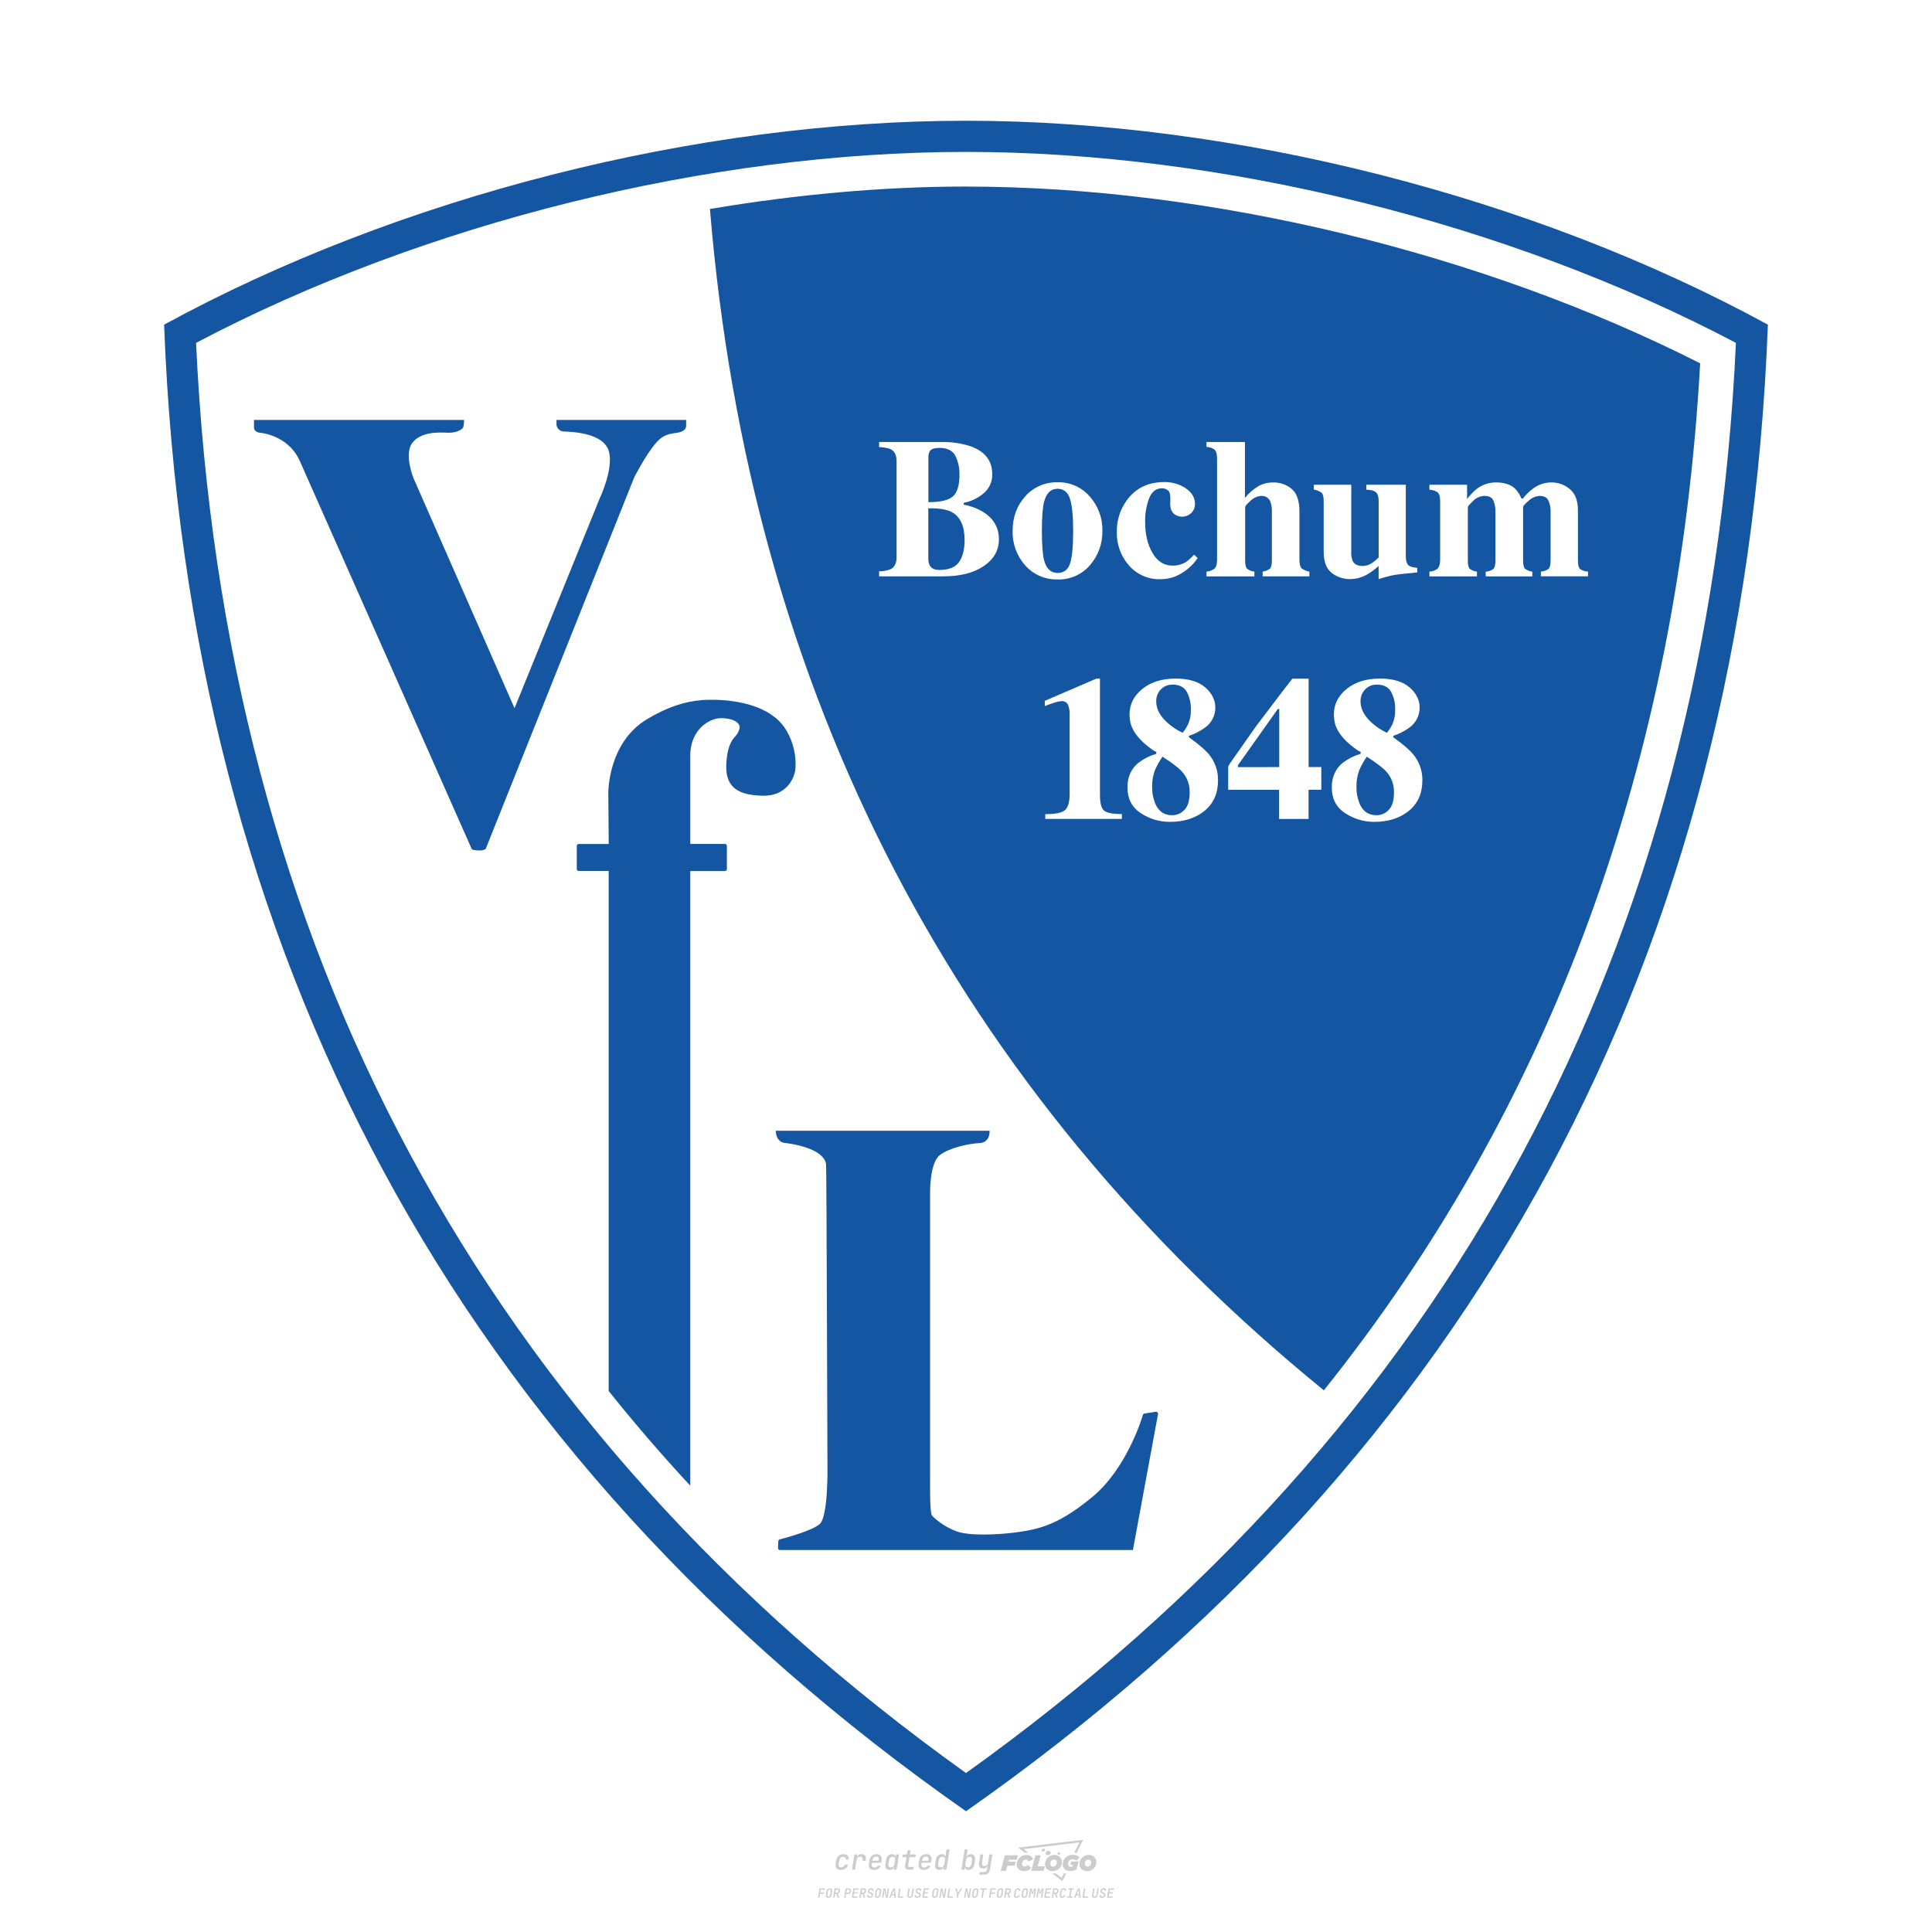 <?xml version="1.0" encoding="UTF-8"?>
<svg data-name="图层_1" xmlns="http://www.w3.org/2000/svg" version="1.1" viewBox="0 0 800 800">
  <!-- Created by @FCLOGO 2024-12-20 GMT+8 13:21:27 . https://fclogo.top/ -->
<!-- FOR PERSONAL USE ONLY NOT FOR COMMERCIAL USE -->
  <path d="M348.219,774.301c-.786,0-1.375-.217-1.768-.652-.393-.435-.528-1.03-.406-1.786l.252-1.648c.122-.755.45-1.35.984-1.785.534-.435,1.194-.652,1.98-.652.755,0,1.329.199,1.722.595.393.397.551.938.475,1.625h-1.236c.03-.359-.055-.637-.257-.836-.202-.198-.498-.297-.887-.297-.42,0-.763.117-1.03.349-.267.233-.435.563-.503.99l-.263,1.659c-.069.435-.006.769.189,1.002.195.233.502.349.921.349.389,0,.715-.099.979-.297.263-.198.436-.48.521-.847h1.236c-.137.687-.467,1.231-.99,1.631-.523.401-1.162.6-1.917.6ZM352.797,774.187l.996-6.294h1.19l-.195,1.19c.336-.87.973-1.304,1.911-1.304.671,0,1.169.208,1.493.624.324.416.429.986.315,1.71l-.069.423h-1.27l.057-.32c.069-.45.011-.795-.171-1.036-.183-.24-.477-.361-.881-.361-.405,0-.74.122-1.007.366-.267.245-.435.588-.503,1.03l-.63,3.971h-1.236ZM361.906,774.301c-.77,0-1.346-.223-1.728-.669s-.515-1.036-.401-1.768l.252-1.648c.084-.488.257-.915.521-1.282s.601-.651,1.013-.852c.412-.202.873-.304,1.385-.304.77,0,1.349.224,1.734.669.385.446.517,1.036.395,1.768l-.172,1.121h-3.845l-.092.526c-.153.954.217,1.431,1.11,1.431.717,0,1.175-.248,1.373-.744h1.225c-.168.534-.503.96-1.007,1.276-.504.317-1.091.475-1.763.475ZM361.231,770.216l-.046.286,2.655-.012.046-.286c.069-.466.013-.822-.166-1.07-.179-.248-.486-.372-.921-.372-.443,0-.795.126-1.059.378-.263.252-.433.611-.509,1.076ZM368.326,774.301c-.633,0-1.103-.212-1.408-.635s-.397-1.001-.274-1.734l.274-1.774c.115-.733.393-1.312.836-1.74.442-.427.98-.641,1.613-.641.465,0,.83.119,1.093.354.263.236.391.557.383.962h.023l.172-1.202h1.236l-.996,6.294h-1.225l.195-1.201h-.023c-.122.412-.351.734-.687.967s-.74.349-1.213.349ZM368.932,773.226c.389,0,.715-.119.978-.355.263-.236.429-.572.498-1.007l.252-1.648c.069-.427.01-.761-.177-1.002-.187-.24-.475-.36-.864-.36-.397,0-.725.118-.984.354-.26.236-.423.572-.492,1.007l-.252,1.648c-.069.443-.013.78.166,1.013.179.233.471.349.876.349ZM376.348,774.187c-.572,0-.994-.157-1.264-.469-.271-.312-.361-.751-.269-1.316l.538-3.387h-1.739l.171-1.122h1.74l.275-1.716h1.236l-.275,1.716h2.472l-.183,1.122h-2.461l-.538,3.387c-.076.442.099.664.526.664h1.717l-.172,1.121h-1.774ZM382.504,774.301c-.77,0-1.346-.223-1.728-.669s-.515-1.036-.401-1.768l.252-1.648c.084-.488.257-.915.521-1.282s.601-.651,1.013-.852c.412-.202.873-.304,1.385-.304.77,0,1.349.224,1.734.669.385.446.517,1.036.395,1.768l-.172,1.121h-3.845l-.092.526c-.153.954.217,1.431,1.11,1.431.717,0,1.175-.248,1.373-.744h1.225c-.168.534-.503.96-1.007,1.276-.504.317-1.091.475-1.763.475ZM381.829,770.216l-.046.286,2.655-.012.046-.286c.069-.466.013-.822-.166-1.07-.179-.248-.486-.372-.921-.372-.443,0-.795.126-1.059.378-.263.252-.433.611-.509,1.076ZM388.924,774.301c-.633,0-1.101-.212-1.402-.635-.301-.423-.395-1.001-.28-1.734l.274-1.774c.115-.733.393-1.312.836-1.74.442-.427.98-.641,1.613-.641.465,0,.83.119,1.093.354.263.236.391.557.383.962h.023l.206-1.465.298-1.796h1.236l-1.327,8.354h-1.225l.195-1.201h-.023c-.122.412-.351.734-.687.967s-.74.349-1.213.349ZM389.531,773.226c.389,0,.715-.119.978-.355.263-.236.429-.572.498-1.007l.252-1.648c.076-.427.019-.761-.172-1.002-.191-.24-.48-.36-.87-.36-.397,0-.725.118-.984.354-.26.236-.423.572-.492,1.007l-.252,1.648c-.076.443-.023.78.16,1.013s.477.349.881.349ZM401.017,774.301c-.473,0-.839-.116-1.099-.349-.26-.233-.385-.555-.378-.967h-.011l-.195,1.201h-1.224l1.327-8.354h1.236l-.286,1.796-.274,1.465h.046c.122-.412.353-.735.692-.967.34-.232.742-.349,1.208-.349.633,0,1.1.214,1.402.641.301.428.395,1.007.281,1.74l-.275,1.774c-.115.733-.395,1.31-.841,1.734-.446.423-.982.635-1.608.635ZM400.766,773.226c.397,0,.723-.116.979-.349.256-.233.422-.571.498-1.013l.252-1.648c.069-.435.011-.77-.171-1.007-.183-.236-.473-.354-.87-.354-.389,0-.715.12-.979.36s-.429.574-.498,1.002l-.252,1.648c-.069.435-.011.771.172,1.007.183.236.473.355.87.355ZM405.469,776.247l.172-1.064h1.934c.641,0,1.007-.302,1.099-.905l.103-.675.206-1.19h-.035c-.122.42-.347.744-.675.973-.328.229-.729.343-1.201.343-.626,0-1.093-.201-1.402-.601s-.41-.944-.303-1.631l.584-3.605h1.236l-.561,3.479c-.061.412,0,.732.183.961s.465.343.847.343c.389,0,.717-.122.984-.366.267-.244.431-.584.492-1.018l.538-3.399h1.236l-1.007,6.409c-.099.603-.37,1.078-.812,1.425-.443.347-1.0.521-1.671.521h-1.946ZM417.787,770.085h3.221l.537-1.855h-5.466l-1.708,6.442h2.147l.586-2.099h3.026l.439-1.708h-3.026l.244-.781ZM424.229,772.916c-.586,0-1.025-.39-1.025-1.123,0-.878.634-1.757,1.611-1.757.488,0,.878.244,1.025.781l1.952-.83c-.293-1.171-1.269-1.903-2.635-1.903-2.782,0-4.148,2.147-4.148,3.904s1.269,2.83,3.075,2.83c1.367,0,2.342-.586,2.977-1.415l-1.513-1.171c-.39.439-.83.683-1.318.683ZM430.915,768.231h-2.147l-1.757,6.442h5.124l.488-1.855h-2.928l1.22-4.587ZM439.748,771.013c0-1.659-1.318-2.928-3.221-2.928-2.196,0-3.807,1.806-3.807,3.807,0,1.659,1.318,2.928,3.221,2.928,2.196,0,3.807-1.806,3.807-3.807ZM434.917,771.696c0-.83.586-1.708,1.513-1.708.781,0,1.171.537,1.171,1.22,0,.83-.586,1.708-1.513,1.708-.781,0-1.171-.537-1.171-1.22ZM443.213,772.233h1.074l-.195.683c-.146.049-.342.098-.586.098-.683,0-1.269-.39-1.269-1.22,0-1.025.732-1.903,1.952-1.903.586,0,1.123.244,1.513.586l1.367-1.367c-.439-.537-1.513-1.074-2.733-1.074-2.587,0-4.295,1.757-4.295,3.855,0,2.05,1.611,2.879,3.221,2.879.927,0,1.855-.293,2.489-.683l.927-3.319h-3.123l-.342,1.464ZM450.777,768.084c-2.196,0-3.807,1.806-3.807,3.807,0,1.659,1.318,2.928,3.221,2.928,2.196,0,3.807-1.806,3.807-3.807,0-1.659-1.318-2.928-3.221-2.928ZM450.338,772.916c-.781,0-1.171-.537-1.171-1.22,0-.83.586-1.708,1.513-1.708.781,0,1.171.537,1.171,1.22,0,.83-.586,1.708-1.513,1.708ZM437.942,767.499c-.049.293.098.488.439.488s.537-.195.634-.488c.049-.244-.098-.488-.439-.488s-.586.244-.634.488ZM432.135,765.498c-.439,0-.732.244-.781.586s.098.586.537.586.732-.244.781-.586c.098-.342-.098-.586-.537-.586ZM433.013,767.303c-.098.537.146.878.83.878.634,0,1.074-.39,1.171-.878s-.146-.878-.83-.878c-.683,0-1.074.39-1.171.878ZM439.602,777.552l-2.44-1.806h-1.513l4.246,3.172,1.611-3.172h-.976l-.927,1.806ZM425.839,767.157l-2.001-1.464,23.132-2.782-2.147,4.246h1.025l2.684-5.319-26.988,3.221,2.782,2.099h1.513ZM338.719,785.785l.609-3.832h2.32l-.084.519h-1.764l-.184,1.145h1.627l-.084.525h-1.617l-.257,1.643h-.567ZM342.97,785.838c-.357,0-.623-.101-.798-.302-.175-.201-.234-.473-.178-.816l.268-1.701c.056-.343.203-.615.441-.816.238-.201.535-.302.892-.302s.623.1.798.299c.175.199.236.471.184.814l-.268,1.706c-.056.343-.204.615-.444.816-.24.201-.538.302-.895.302ZM343.049,785.334c.193,0,.348-.052.467-.158.119-.105.194-.257.226-.457l.268-1.701c.032-.199.005-.352-.079-.457-.084-.105-.222-.158-.415-.158s-.347.052-.465.158c-.117.105-.192.257-.223.457l-.268,1.701c-.032.2-.005.352.079.457s.22.158.409.158ZM344.996,785.785l.609-3.832h1.202c.238,0,.439.046.604.139.165.093.283.223.357.391s.091.366.052.593c-.038.259-.14.484-.304.675-.165.191-.366.321-.604.391l.535,1.643h-.619l-.478-1.575h-.541l-.247,1.575h-.567ZM345.888,783.707h.635c.189,0,.349-.056.48-.168.131-.112.211-.262.239-.451.032-.193,0-.345-.094-.459-.095-.114-.236-.171-.425-.171h-.635l-.2,1.249ZM349.545,785.785l.609-3.832h1.254c.371,0,.651.105.84.315.189.21.255.49.199.84-.038.234-.122.438-.249.611s-.29.307-.488.402c-.198.095-.419.142-.664.142h-.693l-.241,1.522h-.567ZM350.432,783.754h.693c.192,0,.357-.059.493-.176.136-.117.22-.274.252-.47s-.002-.352-.1-.47-.245-.176-.441-.176h-.688l-.21,1.291ZM352.747,785.785l.609-3.832h2.252l-.079.504h-1.695l-.173,1.087h1.512l-.079.499h-1.512l-.194,1.239h1.69l-.079.504h-2.252ZM355.843,785.785l.609-3.832h1.202c.238,0,.439.046.604.139.165.093.283.223.357.391s.091.366.052.593c-.038.259-.14.484-.304.675-.165.191-.366.321-.604.391l.535,1.643h-.619l-.478-1.575h-.541l-.247,1.575h-.567ZM356.736,783.707h.635c.189,0,.349-.056.48-.168.131-.112.211-.262.239-.451.032-.193,0-.345-.094-.459-.095-.114-.236-.171-.425-.171h-.635l-.2,1.249ZM360.132,785.838c-.385,0-.674-.095-.866-.286-.192-.191-.264-.451-.215-.779h.567c-.028.175.011.312.116.412.105.1.266.149.483.149.203,0,.37-.049.501-.147.131-.098.211-.233.239-.404.021-.15.001-.279-.06-.386-.061-.107-.158-.181-.291-.223l-.457-.136c-.266-.08-.462-.217-.588-.409-.126-.192-.17-.42-.131-.682.035-.21.112-.394.231-.551s.273-.28.462-.367.402-.131.64-.131c.35,0,.616.095.798.286.182.191.248.444.2.759h-.567c.028-.168-.003-.3-.092-.396-.089-.096-.23-.144-.422-.144-.189,0-.343.045-.462.134-.119.089-.189.214-.21.375-.025.151-.007.279.052.386s.158.181.294.223l.467.147c.262.081.456.217.58.409.124.193.165.422.123.688-.035.217-.116.406-.241.567-.126.161-.288.286-.485.375-.198.089-.419.134-.664.134ZM363.265,785.838c-.357,0-.623-.101-.798-.302-.175-.201-.234-.473-.178-.816l.268-1.701c.056-.343.203-.615.441-.816.238-.201.535-.302.892-.302s.623.1.798.299c.175.199.236.471.184.814l-.268,1.706c-.056.343-.204.615-.444.816-.24.201-.538.302-.895.302ZM363.344,785.334c.193,0,.348-.052.467-.158.119-.105.194-.257.226-.457l.268-1.701c.032-.199.005-.352-.079-.457-.084-.105-.222-.158-.415-.158s-.347.052-.465.158c-.117.105-.192.257-.223.457l-.268,1.701c-.032.2-.005.352.079.457s.22.158.409.158ZM365.275,785.785l.609-3.832h.709l.619,3.186c.007-.098.017-.217.029-.357.012-.14.027-.285.045-.435.018-.151.037-.289.058-.415l.315-1.979h.525l-.609,3.832h-.709l-.614-3.186c-.007.095-.017.209-.029.344s-.027.276-.045.423c-.018.147-.037.283-.058.409l-.315,2.01h-.53ZM368.225,785.785l1.585-3.832h.745l.373,3.832h-.562l-.073-.971h-1.087l-.388.971h-.593ZM369.385,784.342h.871l-.089-1.102c-.018-.196-.03-.365-.037-.509-.007-.143-.011-.243-.011-.299-.018.056-.052.156-.102.299s-.115.311-.192.504l-.441,1.107ZM371.721,785.785l.609-3.832h.567l-.525,3.312h1.674l-.079.52h-2.247ZM376.678,785.838c-.367,0-.634-.101-.8-.302-.166-.201-.221-.475-.165-.821l.436-2.761h.567l-.436,2.755c-.032.196-.008.35.071.462.079.112.214.168.407.168.193,0,.347-.056.465-.168.117-.112.192-.266.223-.462l.435-2.755h.567l-.436,2.761c-.056.35-.2.625-.433.824-.233.199-.533.299-.9.299ZM379.844,785.838c-.385,0-.674-.095-.866-.286-.192-.191-.264-.451-.215-.779h.567c-.028.175.011.312.116.412.105.1.266.149.483.149.203,0,.37-.049.501-.147.131-.098.211-.233.239-.404.021-.15.001-.279-.06-.386-.061-.107-.158-.181-.291-.223l-.457-.136c-.266-.08-.462-.217-.588-.409-.126-.192-.17-.42-.131-.682.035-.21.112-.394.231-.551s.273-.28.462-.367.402-.131.64-.131c.35,0,.616.095.798.286.182.191.248.444.2.759h-.567c.028-.168-.003-.3-.092-.396-.089-.096-.23-.144-.422-.144-.189,0-.343.045-.462.134-.119.089-.189.214-.21.375-.025.151-.007.279.052.386s.158.181.294.223l.467.147c.262.081.456.217.58.409.124.193.165.422.123.688-.035.217-.116.406-.241.567-.126.161-.288.286-.485.375-.198.089-.419.134-.664.134ZM381.906,785.785l.609-3.832h2.252l-.079.504h-1.695l-.173,1.087h1.512l-.079.499h-1.512l-.194,1.239h1.69l-.079.504h-2.252ZM386.943,785.838c-.357,0-.623-.101-.798-.302-.175-.201-.234-.473-.178-.816l.268-1.701c.056-.343.203-.615.441-.816.238-.201.535-.302.892-.302s.623.1.798.299c.175.199.236.471.184.814l-.268,1.706c-.056.343-.204.615-.444.816-.24.201-.538.302-.895.302ZM387.021,785.334c.193,0,.348-.052.467-.158.119-.105.194-.257.226-.457l.268-1.701c.032-.199.005-.352-.079-.457-.084-.105-.222-.158-.415-.158s-.347.052-.465.158c-.117.105-.192.257-.223.457l-.268,1.701c-.032.2-.005.352.079.457s.22.158.409.158ZM388.953,785.785l.609-3.832h.709l.619,3.186c.007-.098.017-.217.029-.357.012-.14.027-.285.045-.435.018-.151.037-.289.058-.415l.315-1.979h.525l-.609,3.832h-.709l-.614-3.186c-.007.095-.017.209-.029.344s-.027.276-.045.423c-.018.147-.037.283-.058.409l-.315,2.01h-.53ZM392.249,785.785l.609-3.832h.567l-.525,3.312h1.674l-.079.52h-2.247ZM396.117,785.785l.22-1.412-.751-2.42h.577l.446,1.449c.028.095.05.184.066.268.016.084.025.147.029.189.018-.042.046-.105.087-.189.04-.084.088-.173.144-.268l.898-1.449h.598l-1.528,2.42-.22,1.412h-.567ZM399.217,785.785l.609-3.832h.709l.619,3.186c.007-.098.017-.217.029-.357.012-.14.027-.285.044-.435.018-.151.037-.289.058-.415l.315-1.979h.525l-.609,3.832h-.709l-.614-3.186c-.007.095-.017.209-.029.344s-.027.276-.045.423c-.018.147-.037.283-.058.409l-.315,2.01h-.53ZM403.505,785.838c-.357,0-.623-.101-.798-.302-.175-.201-.234-.473-.178-.816l.268-1.701c.056-.343.203-.615.441-.816.238-.201.535-.302.892-.302.357,0,.623.1.798.299.175.199.236.471.184.814l-.268,1.706c-.056.343-.204.615-.444.816-.239.201-.538.302-.895.302ZM403.584,785.334c.193,0,.348-.052.467-.158.119-.105.194-.257.226-.457l.268-1.701c.032-.199.005-.352-.079-.457-.084-.105-.222-.158-.415-.158-.193,0-.347.052-.465.158-.117.105-.191.257-.223.457l-.268,1.701c-.032.2-.005.352.079.457.084.105.22.158.409.158ZM406.381,785.785l.525-3.312h-1.023l.084-.519h2.619l-.084.519h-1.029l-.525,3.312h-.567ZM409.518,785.785l.609-3.832h2.32l-.084.519h-1.764l-.184,1.145h1.627l-.084.525h-1.617l-.257,1.643h-.567ZM413.769,785.838c-.357,0-.623-.101-.798-.302-.175-.201-.234-.473-.178-.816l.268-1.701c.056-.343.203-.615.441-.816.238-.201.535-.302.892-.302.357,0,.623.1.798.299.175.199.236.471.184.814l-.268,1.706c-.056.343-.204.615-.444.816-.239.201-.538.302-.895.302ZM413.848,785.334c.193,0,.348-.052.467-.158.119-.105.194-.257.226-.457l.268-1.701c.032-.199.005-.352-.079-.457-.084-.105-.222-.158-.415-.158-.193,0-.347.052-.465.158-.117.105-.191.257-.223.457l-.268,1.701c-.032.2-.005.352.079.457.084.105.22.158.409.158ZM415.795,785.785l.609-3.832h1.202c.238,0,.439.046.604.139.164.093.283.223.357.391s.091.366.053.593c-.039.259-.14.484-.304.675-.165.191-.366.321-.604.391l.535,1.643h-.619l-.478-1.575h-.541l-.247,1.575h-.567ZM416.688,783.707h.635c.189,0,.349-.056.48-.168.131-.112.211-.262.239-.451.032-.193,0-.345-.095-.459-.094-.114-.236-.171-.425-.171h-.635l-.199,1.249ZM420.905,785.838c-.36,0-.631-.101-.811-.302-.18-.201-.242-.473-.186-.816l.268-1.701c.056-.346.206-.619.449-.819s.545-.299.906-.299c.357,0,.625.101.806.302.18.201.242.473.186.816h-.567c.031-.199.003-.352-.087-.457-.089-.105-.228-.158-.417-.158-.193,0-.351.052-.475.158-.124.105-.202.255-.234.451l-.268,1.706c-.032.2-.003.352.087.457.089.105.23.158.423.158s.35-.052.472-.158.199-.257.231-.457h.567c-.035.228-.115.425-.239.593s-.281.298-.47.388c-.189.091-.402.136-.64.136ZM424.034,785.838c-.357,0-.623-.101-.798-.302-.175-.201-.234-.473-.178-.816l.268-1.701c.056-.343.203-.615.441-.816.238-.201.535-.302.892-.302.357,0,.623.1.798.299.175.199.236.471.184.814l-.268,1.706c-.056.343-.204.615-.444.816-.239.201-.538.302-.895.302ZM424.112,785.334c.193,0,.348-.052.467-.158.119-.105.194-.257.226-.457l.268-1.701c.032-.199.005-.352-.079-.457-.084-.105-.222-.158-.415-.158-.193,0-.347.052-.465.158-.117.105-.191.257-.223.457l-.268,1.701c-.032.2-.005.352.079.457.084.105.22.158.409.158ZM425.965,785.785l.609-3.832h.687l.184,1.228c.021.119.037.23.047.333.011.103.019.183.026.239.018-.056.047-.136.089-.241.042-.105.091-.217.147-.336l.567-1.223h.709l-.609,3.832h-.535l.204-1.291c.025-.168.058-.352.1-.554.042-.201.087-.404.136-.609s.096-.4.142-.585c.045-.185.087-.348.126-.488l-.855,1.863h-.551l-.283-1.863c-.004.136-.011.295-.021.475s-.024.372-.039.575c-.016.203-.035.407-.058.611-.023.205-.048.396-.076.575l-.205,1.291h-.54ZM429.115,785.785l.609-3.832h.687l.184,1.228c.021.119.037.23.047.333.011.103.019.183.026.239.018-.056.047-.136.089-.241.042-.105.091-.217.147-.336l.567-1.223h.709l-.609,3.832h-.535l.204-1.291c.025-.168.058-.352.1-.554.042-.201.087-.404.136-.609s.096-.4.142-.585c.045-.185.087-.348.126-.488l-.855,1.863h-.551l-.283-1.863c-.004.136-.011.295-.021.475s-.024.372-.039.575c-.016.203-.035.407-.058.611-.023.205-.048.396-.076.575l-.205,1.291h-.54ZM432.411,785.785l.609-3.832h2.252l-.079.504h-1.696l-.173,1.087h1.512l-.079.499h-1.512l-.194,1.239h1.69l-.079.504h-2.252ZM435.507,785.785l.609-3.832h1.202c.238,0,.439.046.604.139.164.093.283.223.357.391s.091.366.053.593c-.039.259-.14.484-.304.675-.165.191-.366.321-.604.391l.535,1.643h-.619l-.478-1.575h-.541l-.247,1.575h-.567ZM436.4,783.707h.635c.189,0,.349-.056.48-.168.131-.112.211-.262.239-.451.032-.193,0-.345-.095-.459-.094-.114-.236-.171-.425-.171h-.635l-.199,1.249ZM439.801,785.838c-.36,0-.631-.101-.811-.302-.18-.201-.242-.473-.186-.816l.268-1.701c.056-.346.206-.619.449-.819s.545-.299.906-.299c.357,0,.625.101.806.302.18.201.242.473.186.816h-.567c.031-.199.003-.352-.087-.457-.089-.105-.228-.158-.417-.158-.193,0-.351.052-.475.158-.124.105-.202.255-.234.451l-.268,1.706c-.032.2-.003.352.087.457.089.105.23.158.423.158s.35-.052.472-.158.199-.257.231-.457h.567c-.035.228-.115.425-.239.593s-.281.298-.47.388c-.189.091-.402.136-.64.136ZM441.879,785.785l.079-.504h.777l.446-2.824h-.777l.084-.504h2.126l-.084.504h-.777l-.446,2.824h.777l-.079.504h-2.126ZM444.74,785.785l1.585-3.832h.745l.373,3.832h-.562l-.073-.971h-1.087l-.388.971h-.593ZM445.9,784.342h.871l-.089-1.102c-.017-.196-.03-.365-.037-.509-.007-.143-.01-.243-.01-.299-.018.056-.052.156-.102.299s-.115.311-.192.504l-.441,1.107ZM448.235,785.785l.609-3.832h.567l-.525,3.312h1.674l-.079.52h-2.247ZM453.193,785.838c-.368,0-.634-.101-.8-.302-.166-.201-.221-.475-.165-.821l.436-2.761h.567l-.436,2.755c-.032.196-.008.35.071.462.079.112.214.168.407.168s.347-.056.465-.168c.117-.112.192-.266.223-.462l.436-2.755h.567l-.436,2.761c-.056.35-.2.625-.433.824-.233.199-.533.299-.9.299ZM456.358,785.838c-.385,0-.674-.095-.866-.286-.193-.191-.264-.451-.215-.779h.567c-.028.175.011.312.115.412.105.1.266.149.483.149.203,0,.37-.049.501-.147s.211-.233.239-.404c.021-.15.001-.279-.06-.386s-.158-.181-.291-.223l-.457-.136c-.266-.08-.462-.217-.588-.409-.126-.192-.17-.42-.131-.682.035-.21.112-.394.231-.551s.273-.28.462-.367c.189-.087.402-.131.64-.131.35,0,.616.095.798.286.182.191.248.444.199.759h-.567c.028-.168-.003-.3-.092-.396-.089-.096-.23-.144-.423-.144-.189,0-.343.045-.462.134-.119.089-.189.214-.21.375-.025.151-.007.279.052.386s.158.181.294.223l.467.147c.262.081.456.217.58.409.124.193.165.422.124.688-.035.217-.116.406-.241.567-.126.161-.288.286-.485.375-.198.089-.419.134-.664.134ZM458.421,785.785l.609-3.832h2.252l-.079.504h-1.696l-.173,1.087h1.512l-.079.499h-1.512l-.194,1.239h1.69l-.079.504h-2.252Z" style="fill: #ccc;"/>
  <path d="M400,62.904c106.28,0,224.788,29.475,318.811,79.074-11.536,249.934-118.776,449.096-318.811,592.2C199.955,591.074,92.734,391.912,81.189,141.978c94.021-49.599,212.524-79.074,318.811-79.074M400,50c-111.576,0-234.97,31.467-332.046,84.433,9.876,261.1,121.543,468.098,332.046,615.567,210.505-147.47,322.155-354.48,332.046-615.567-97.072-52.966-220.511-84.433-332.059-84.433h.013ZM437.9,237.246c2.658,0,4.401-1.355,5.231-4.066.83-2.71,1.245-7.161,1.245-13.351,0-6.131-.442-10.565-1.326-13.302-.884-2.737-2.587-4.12-5.109-4.147-2.788,0-4.651,1.783-5.589,5.35-.618,2.382-.927,6.423-.927,12.099s.293,9.757.887,12.107v-.032s0-0-0-0v-0s0.0.001 0.0.001c.933,3.561,2.796,5.342,5.589,5.342ZM483.519,299.369c1.857,1.65,3.946,3.019,6.199,4.066.958-1.211,1.777-2.525,2.441-3.919l-.041-.008c.71-1.757,1.048-3.643.993-5.537.105-2.609-.479-5.2-1.692-7.513-1.133-1.978-3.089-2.968-5.866-2.968-1.833-.058-3.605.659-4.881,1.976-1.273,1.332-1.958,3.119-1.904,4.96,0,3.139,1.584,6.12,4.751,8.944ZM394.243,212.118c-2.094-1.182-5.377-1.724-9.852-1.626v20.587c-.056,1.094.165,2.185.643,3.171l.033-.024v0c.667,1.187,1.953,1.773,3.864,1.773,3.889,0,6.601-1.06,8.135-3.179,1.535-2.119,2.324-5.133,2.367-9.042,0-5.849-1.73-9.736-5.19-11.66ZM512.604,316.848v.813l17.1-.024.001.001v-24.069h-.578l-16.523,23.279ZM394.682,205.483c1.741-1.659,2.611-4.608,2.611-8.847.087-2.742-.505-5.462-1.725-7.92-1.131-2.147-3.319-3.252-6.557-3.252-1.725,0-2.912.301-3.588.886s-1.001,1.626-1.001,3.098v18.491c5.093,0,8.512-.829,10.259-2.488v.032ZM481.364,313.322c-1.222,1.766-2.274,3.645-3.14,5.611-.815,2.205-1.207,4.545-1.155,6.895-.032,2.184.346,4.354,1.115,6.399,0,0-.024.016-.024.016,1.35,3.556,3.748,5.331,7.192,5.326,1.924.015,3.766-.779,5.076-2.188,1.459-1.458,2.188-3.897,2.188-7.318.076-3.188-1.084-6.282-3.238-8.635-1.35-1.48-4.022-3.515-8.013-6.106ZM565.97,313.321c-1.226,1.764-2.277,3.643-3.14,5.611-.815,2.205-1.207,4.545-1.155,6.895-.035,2.184.343,4.355,1.115,6.399,0,0-.033.016-.033.016,1.35,3.556,3.745,5.331,7.184,5.326,1.927.016,3.772-.777,5.085-2.187,1.459-1.458,2.189-3.897,2.189-7.318.078-3.187-1.079-6.281-3.23-8.635-1.35-1.48-4.021-3.515-8.013-6.106ZM399.994,77.255l.006-.008c-34.355,0-70.159,3.252-106.028,9.286,16.571,200.878,101.936,365.091,254.211,489.168,94.305-117.836,146.587-260.116,155.822-425.25-90.571-45.916-203.477-73.196-304.011-73.196ZM499.575,236.711v-.024l0-0c1.196-.067,2.345-.486,3.303-1.203.724-.642,1.082-1.903,1.082-3.781v-41.932c0-1.626-.293-2.773-.887-3.423-.594-.65-1.757-1.106-3.498-1.325v-2.008h15.929v23.158c1.491-1.859,3.288-3.451,5.312-4.708,1.912-1.132,4.099-1.715,6.321-1.683,2.871-.102,5.674.889,7.843,2.773,2.066,1.821,3.097,4.944,3.091,9.367v19.782c0,1.848.309,3.068.927,3.659.937.694,2.029,1.148,3.181,1.325v1.968h-19.346v-1.968c1.091-.134,2.128-.548,3.01-1.203.542-.51.814-1.664.814-3.464v-19.913c.066-1.429-.124-2.858-.561-4.22-.54-1.623-2.117-2.669-3.824-2.537-1.663.105-3.234.803-4.426,1.968-1.497,1.317-2.253,2.212-2.253,2.7v22.027c0,1.794.271,2.949.814,3.464.885.655,1.925,1.07,3.018,1.203v1.968h-19.851v-1.968ZM467.769,205.688c3.569-4.049,8.317-6.074,14.245-6.074,3.169-.074,6.287.807,8.949,2.529l.033.073 0.0.001c2.544,1.691,3.818,3.86,3.824,6.505.012,1.388-.543,2.722-1.538,3.692-1.747,1.689-4.4,2.02-6.508.813-1.481-.851-2.221-2.404-2.221-4.659,0-.244.016-.594.049-1.049v-1.529c0-1.447-.334-2.439-1.001-2.976-.679-.529-1.515-.815-2.376-.813-2.546,0-4.361,1.407-5.426,4.228-1.13,3.073-1.681,6.329-1.627,9.603,0,5.15,1.017,9.467,3.051,12.953,2.034,3.486,4.784,5.226,8.249,5.22,1.95.061,3.877-.441,5.548-1.447,1.263-.872,2.401-1.911,3.384-3.09l1.529,1.407c-2.314,3.428-5.588,6.098-9.412,7.676-1.942.732-4.002,1.101-6.077,1.089-4.953.14-9.707-1.95-12.951-5.692-3.364-3.807-5.16-8.746-5.028-13.823-.137-5.372,1.757-10.598,5.304-14.636ZM407.309,234.429c-4.214,2.841-9.819,4.247-16.816,4.221h-26.465v-2.09l0.0 0c1.638.041,3.267-.258,4.784-.878,1.627-.857,2.441-2.483,2.441-4.879v-39.843c0-2.418-.765-4.044-2.294-4.879-.911-.512-2.563-.813-4.946-.968v-2.09h25.464c4.133-.11,8.256.461,12.203,1.691,6.118,2.114,9.177,5.974,9.177,11.579.12,3.151-1.27,6.171-3.742,8.131-2.322,1.915-5.089,3.215-8.046,3.781v.764c2.813.503,5.511,1.511,7.965,2.976,4.393,2.71,6.592,6.505,6.598,11.383,0,4.559-2.107,8.258-6.321,11.099ZM424.59,234.19c-3.543-3.929-5.434-9.072-5.28-14.36,0-5.735,1.76-10.519,5.28-14.351v-.033l.001-.001c3.385-3.766,8.246-5.865,13.31-5.749,5.114-.137,10.018,2.031,13.358,5.903,3.482,3.911,5.348,8.996,5.223,14.23.108,5.206-1.724,10.266-5.141,14.197-3.353,3.903-8.295,6.077-13.44,5.911-5.065.128-9.931-1.974-13.31-5.749ZM464.55,339.095h-31.728v-2.017l.008.041.001-0c4.296,0,7.048-.58,8.257-1.74,1.212-1.179,1.822-3.415,1.822-6.684v-32.572c.107-1.526-.15-3.056-.749-4.464-.545-.921-1.58-1.437-2.644-1.317-1.088.085-2.158.32-3.181.699-.906.277-2.142.716-3.71,1.317v-2.147l21.347-9.204h1.489v48.176c0,3.084.496,5.174,1.489,6.269.993,1.095,3.525,1.637,7.598,1.626v2.017ZM498.748,335.772c-3.742,3.03-8.52,4.545-14.334,4.545-4.275.012-8.458-1.238-12.024-3.594-3.683-2.423-5.527-5.987-5.532-10.692,0-4.337,1.54-7.752,4.621-10.245v.024l0-0c2.193-1.664,4.676-2.908,7.322-3.667v-.813c-.656-.163-1.963-1.044-3.921-2.643-1.626-1.283-3.083-2.767-4.336-4.415-.995-1.307-1.762-2.772-2.27-4.334-.368-1.374-.551-2.79-.545-4.212,0-4.098,1.763-7.581,5.288-10.448,3.525-2.868,8.135-4.299,13.83-4.293,5.288,0,9.337,1.198,12.146,3.594,2.809,2.396,4.228,5.204,4.255,8.424.004,3.319-1.615,6.431-4.336,8.334-2.013,1.456-4.242,2.586-6.606,3.35v.577c4.019,2.889,6.771,5.242,8.257,7.058,2.514,3.022,3.862,6.844,3.799,10.774,0,5.421-1.871,9.646-5.613,12.677ZM547.13,327.013h-5.28v12.099h-12.203v-12.066h-21.071v-9.611c.199-.433.433-.849.7-1.244l-.024-.008s-0.0 0-0.0.001v-.001s0.0 0.0 0.0 0c.25-.38,1.009-1.464,2.277-3.252l8.794-12.506,11.389-14.994,3.425-4.415h6.736v36.59h5.255v9.408ZM548.102,228.304v-20.816c0-1.74-.277-2.878-.813-3.415-.956-.708-2.075-1.164-3.254-1.325v-2.033h15.498v-0.0 0s0,0,0,0v27.947c-.079,1.25.127,2.501.602,3.659.694,1.366,2.075,2.049,4.141,2.049,1.383-.022,2.728-.455,3.864-1.244.985-.671,1.901-1.44,2.733-2.293v-23.344c0-1.716-.35-2.903-1.05-3.578-.7-.675-2.034-1.081-4.068-1.163v-2.033h16.361v29.638c0,1.716.325,2.903.968,3.578.643.675,1.903,1.049,3.783,1.203v1.895c-5.093.477-8.312.838-9.657,1.081-2.15.436-4.272,1.001-6.354,1.691v-5.431c-1.5,1.357-3.135,2.556-4.881,3.578-2.152,1.209-4.577,1.847-7.045,1.854-2.673-.007-5.272-.883-7.403-2.496-2.286-1.683-3.425-4.692-3.425-9.001ZM583.355,335.772c-3.742,3.03-8.52,4.545-14.334,4.545-4.275.012-8.458-1.238-12.024-3.594-3.693-2.423-5.537-5.987-5.532-10.692,0-4.337,1.54-7.752,4.621-10.245v.024l0-0c2.193-1.664,4.676-2.908,7.322-3.667v-.813c-.656-.163-1.963-1.044-3.921-2.643-1.626-1.286-3.085-2.769-4.344-4.415-.989-1.311-1.756-2.775-2.27-4.334-.361-1.375-.541-2.791-.537-4.212,0-4.098,1.763-7.581,5.288-10.448,3.526-2.868,8.135-4.299,13.83-4.293,5.288,0,9.337,1.198,12.146,3.594,2.809,2.396,4.228,5.204,4.255,8.424.004,3.319-1.615,6.431-4.336,8.334-2.014,1.458-4.247,2.589-6.614,3.35v.577c4.024,2.889,6.779,5.242,8.265,7.058,2.511,3.024,3.858,6.845,3.799,10.774,0,5.421-1.871,9.646-5.613,12.677ZM638.042,238.639v-1.968c1.125-.073,2.209-.447,3.14-1.081.594-.537.887-1.732.887-3.586v-19.897c.087-1.716-.245-3.426-.968-4.984-.618-1.179-1.806-1.773-3.58-1.773-1.686.111-3.28.807-4.507,1.968-1.554,1.293-2.335,2.187-2.335,2.7v22.027c0,1.794.271,2.949.813,3.464.885.655,1.925,1.07,3.018,1.203v1.968h-19.306v-1.968c1.105-.065,2.172-.424,3.092-1.041.618-.537.927-1.748.927-3.626v-19.938c.076-1.693-.227-3.382-.887-4.944-.586-1.209-1.806-1.813-3.661-1.813-1.783.043-3.476.795-4.702,2.09-1.448,1.366-2.172,2.228-2.172,2.578v22.027c0,1.797.252,2.951.765,3.464.878.668,1.921,1.084,3.018,1.203v1.968h-19.704v-1.992h.001c1.097-.049,2.163-.382,3.091-.968.919-.716,1.367-2.057,1.367-4.017v-24.206c0-1.716-.301-2.878-.919-3.496s-1.798-1.033-3.539-1.244v-2.033h15.604v5.911c1.144-1.558,2.484-2.962,3.986-4.179,2.28-1.76,5.084-2.707,7.964-2.691,3.292,0,5.852.778,7.68,2.334,1.262,1.226,2.249,2.706,2.896,4.342h.57c1.274-1.638,2.776-3.086,4.458-4.301,2.142-1.548,4.719-2.379,7.362-2.374,2.801-.032,5.518.953,7.647,2.773,2.224,1.848,3.335,4.77,3.335,8.765v20.702c0,1.908.309,3.128.927,3.659.971.63,2.097.979,3.254,1.008v1.968h-19.525ZM568.117,299.369c1.856,1.648,3.941,3.017,6.191,4.066.96-1.209,1.779-2.524,2.441-3.919l-.032-.008c.707-1.758,1.045-3.643.993-5.537.105-2.609-.479-5.2-1.692-7.513-1.131-1.976-3.092-2.968-5.866-2.968-1.833-.058-3.605.659-4.881,1.976-1.273,1.332-1.958,3.119-1.904,4.96,0,3.139,1.584,6.12,4.751,8.944ZM192.144,173.891h-86.966v3.431s.187,1.716,2.668,1.903,12.057,2.195,16.246,11.538c4.19,9.343,71.331,160.995,71.331,160.995.994.27,2.021.399,3.051.382.91.072,1.821-.126,2.62-.569l61.535-153.917s4.71-9.334,9.103-14.351c3.62-4.147,6.858-3.659,9.339-4.228,2.481-.569,3.051-1.821,3.051-2.773v-2.415h-53.694v1.968c.147,1.405,1.21,2.541,2.603,2.781,4.588.195,16.913.74,19.077,8.22,2.099,7.245-3.807,19.579-3.807,19.579l-35.242,86.815-41.832-95.256s-4.003-9.757-.578-14.482c3.425-4.724,10.82-4.521,14.44-4.334,3.62.187,5.906-1.138,6.508-1.903.602-.764.57-3.431.57-3.431l-.024.041.001.005ZM409.778,468.224h-88.57s0,4.667,3.783,5.041c1.831.187,16.23,1.992,17.084,8.944.187,1.496.561,125.715.561,125.715,0,0,.317,19.938-3.181,23.117-3.075,2.789-13.976,5.692-16.58,6.391-.336.098-.572.399-.586.748l-.13,2.846c0,.449.364.813.814.813h146.145l10.397-56.308c.048-.258-.033-.523-.215-.712s-.445-.278-.704-.239l-4.686.732c-.306.048-.558.265-.651.561-.96,3.342-7.444,22.662-20.566,33.655-12.846,10.757-20.745,13.18-28.734,14.522-7.606,1.277-19.573,2.049-26.115.553-4.792-1.09-10.234-5.025-11.959-7.098-.936-1.114-.749-14.254-.749-14.254v-120.34s0-11.383,3.929-14.522c3.929-3.139,12.203-4.879,16.442-5.049s4.247-4.358,4.247-4.358v-.756h.024l.001-.001ZM300.993,359.817v-9.546c0-.449-.364-.813-.814-.813h-14.358v-36.533c0-9.017,5.434-13.823,10.307-15.221,2.579-.732,6.809-.179,8.648,1.106,2.302,1.626,1.473,3.309.553,4.968-.919,1.659-4.23,3.082-4.596,13.01-.366,9.928,5.89,12.514,15.221,12.7s13.074-6.814,13.44-11.383c.325-5.326-.907-10.632-3.547-15.271-.018-.05-.04-.099-.065-.146-.106-.187-.236-.35-.342-.528s-.252-.398-.391-.602c-6.11-9.294-19.589-11.432-27.823-11.766-1.627-.065-4.45,0-4.621,0-.594,0-1.188.049-1.782.098-7.322.537-14.643,2.951-22.975,7.952-16.198,9.757-15.962,30.492-15.962,30.492l.179,21.141h-12.415c-.449,0-.814.364-.814.813v9.546c0,.449.364.813.814.813h12.39v215.337c10.695,13.378,21.955,26.442,33.777,39.191v-254.501h14.358c.223 0.0.436-.091.59-.252s.235-.379.223-.601l.002-.003Z" style="fill: #1456a2;"/>
</svg>